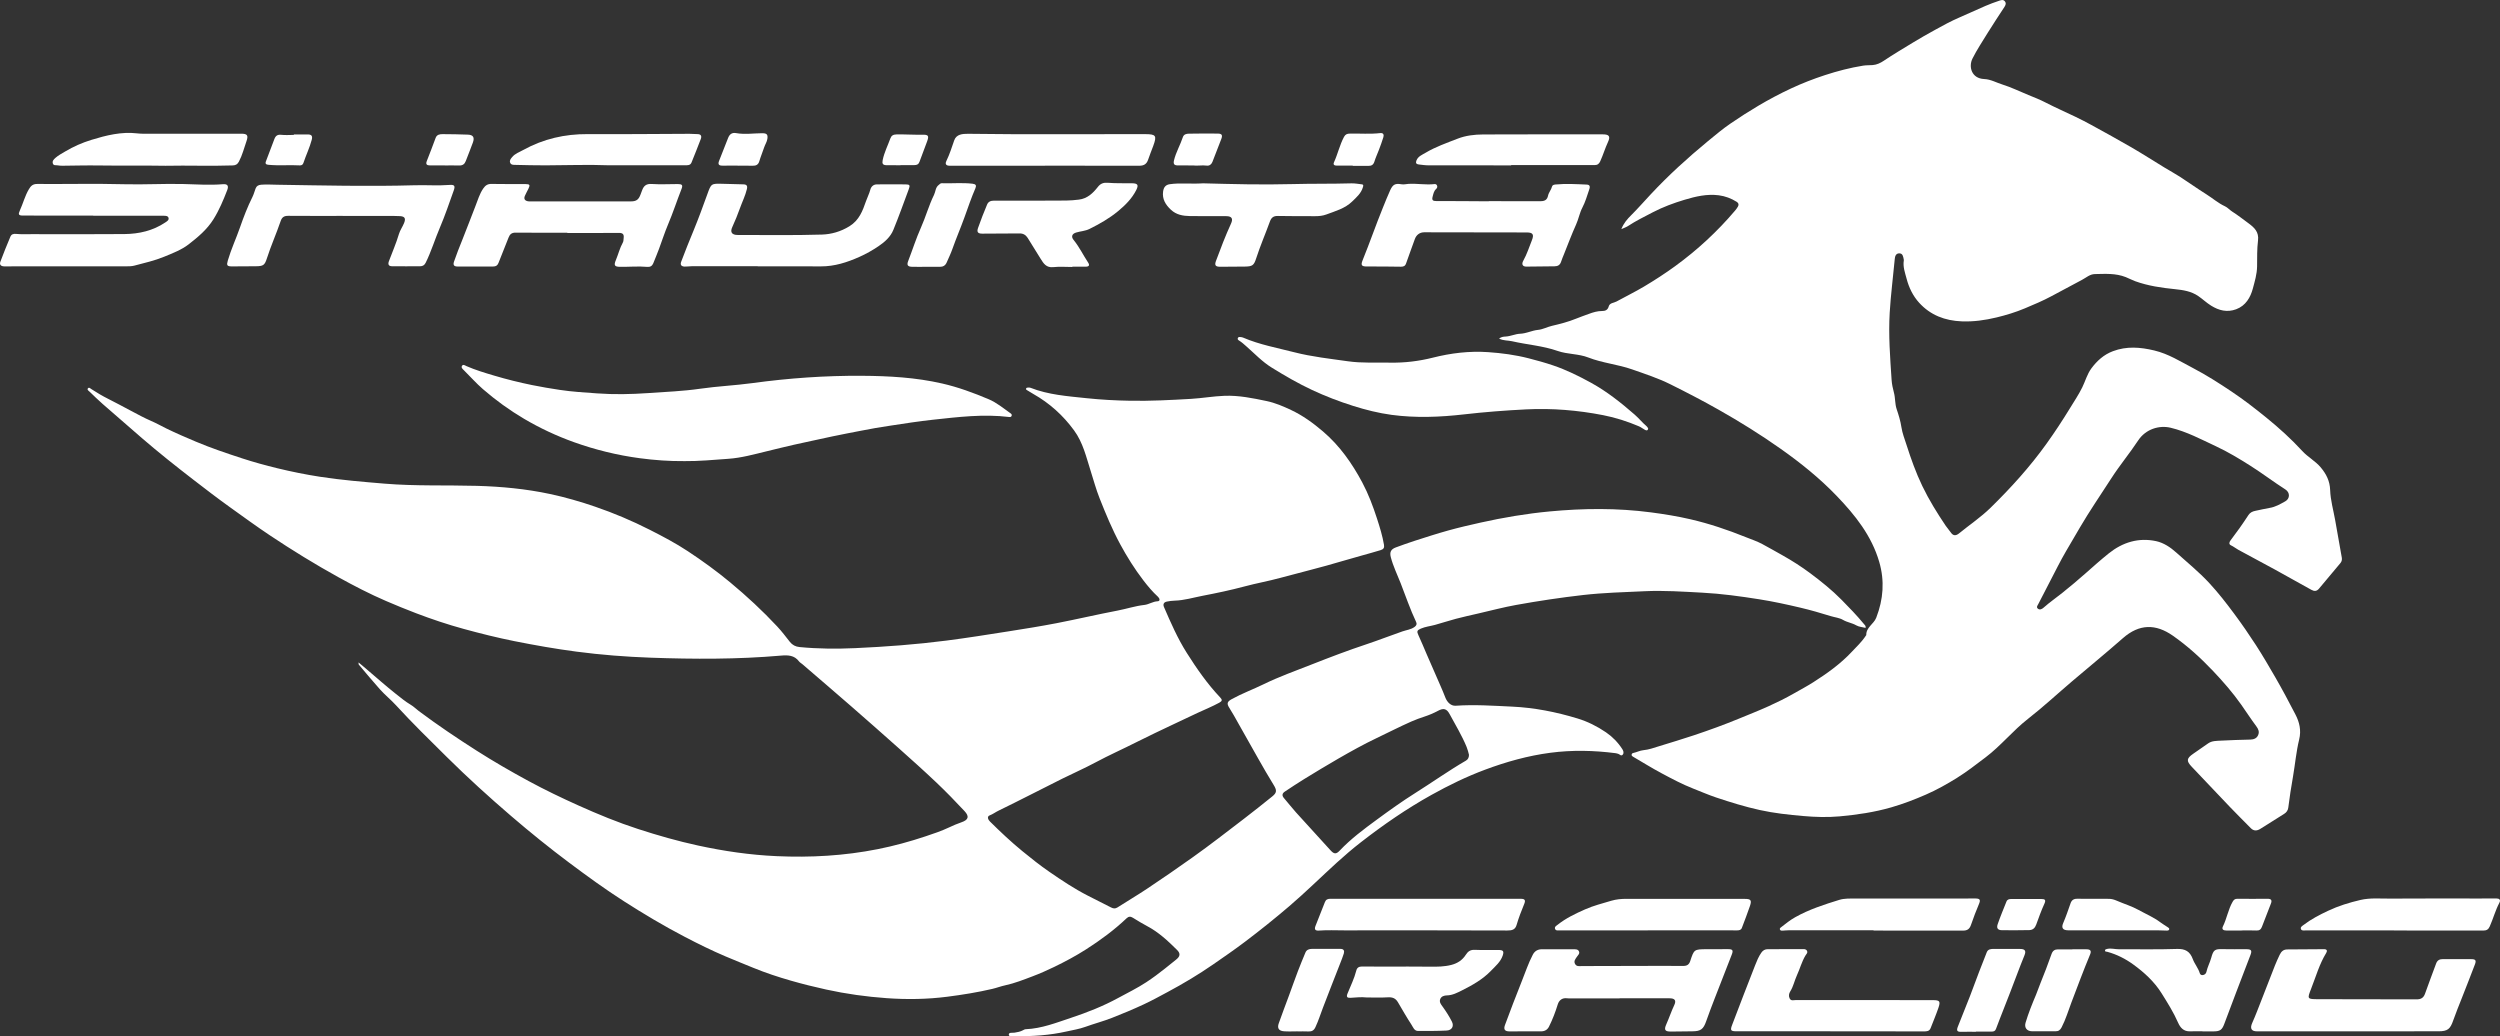 <?xml version="1.0" encoding="UTF-8"?>
<svg id="Layer_1" data-name="Layer 1" xmlns="http://www.w3.org/2000/svg" viewBox="0 0 1889.8 783.4">
  <rect x="0" y="0" width="1889.8" height="783.4" fill="#333333" stroke="none"/>
  <defs>
    <style>
      .cls-1 {
        fill: #fff;
      }
    </style>
  </defs>
  <g>
    <path class="cls-1" d="m271.08,500.77c2.27,1.91,4.13,3.48,5.98,5.05,7.31,6.21,14.48,12.6,21.99,18.55,3.73,2.96,7.44,6.03,11.59,8.49,2.13,1.26,3.91,3.12,5.92,4.61,14.18,10.6,28.84,20.47,43.77,29.99,12.78,8.15,25.9,15.72,39.2,22.93,12.33,6.68,24.98,12.76,37.8,18.52,14.77,6.64,29.71,12.79,45.08,17.78,14.85,4.82,29.87,9.12,45.19,12.45,19.63,4.27,39.37,7.15,59.43,8.05,25.71,1.16,51.2-.27,76.52-5.3,12.27-2.44,24.27-5.74,36.08-9.68,5.95-1.98,11.96-3.99,17.72-6.71,2.95-1.39,6.1-2.78,9.29-3.86,5.44-1.84,6.29-4.4,2.46-8.51-6.86-7.37-13.9-14.6-21.2-21.54-9.29-8.82-18.84-17.36-28.4-25.89-11.92-10.64-23.9-21.19-35.94-31.69-12.29-10.71-24.68-21.3-37.03-31.94-.83-.71-1.88-1.25-2.52-2.09-3.58-4.74-8.39-4.85-13.75-4.38-32.8,2.85-65.67,2.74-98.52,1.56-18.7-.67-37.39-2.12-55.98-4.57-15.74-2.07-31.34-4.82-46.91-7.93-12.9-2.58-25.63-5.77-38.29-9.23-12.21-3.34-24.23-7.37-36.06-11.88-7.66-2.93-15.26-6.03-22.79-9.28-12.25-5.29-24.09-11.42-35.77-17.87-17.82-9.84-35.14-20.51-52.07-31.81-10.18-6.79-20.05-14.02-30-21.14-9.52-6.81-18.79-13.94-28.05-21.09-13.08-10.09-26.01-20.38-38.53-31.17-9.94-8.57-19.84-17.18-29.71-25.84-3.37-2.96-6.58-6.1-9.8-9.21-.72-.69-2.19-1.52-1.29-2.6.86-1.03,1.87.13,2.79.73,4.07,2.64,8.21,5.1,12.6,7.29,5.77,2.88,11.46,6,17.19,9.02,5.01,2.64,9.96,5.37,15.19,7.63,3.95,1.7,7.75,3.86,11.65,5.77,7.26,3.54,14.67,6.72,22.1,9.86,11.47,4.85,23.28,8.8,35.1,12.67,8.72,2.85,17.57,5.27,26.49,7.44,10.65,2.59,21.37,4.76,32.19,6.44,16.25,2.51,32.62,3.85,49,5.22,23.19,1.93,46.43,1.01,69.64,1.66,18.65.52,37.19,2.28,55.44,6.18,11.51,2.46,22.85,5.74,34.03,9.57,14.19,4.86,27.94,10.69,41.27,17.46,9.83,4.99,19.65,10.15,28.82,16.22,10.99,7.26,21.69,14.99,31.88,23.45,12.58,10.43,24.51,21.49,35.65,33.42,3.43,3.67,6.47,7.7,9.58,11.65,1.9,2.4,4.32,3.62,7.3,3.91,13.99,1.36,28.02,1.46,42.03.82,23.09-1.05,46.16-2.76,69.09-5.72,15.63-2.02,31.21-4.51,46.78-6.96,12.21-1.92,24.43-3.87,36.56-6.22,15.36-2.98,30.6-6.57,45.97-9.5,6.77-1.29,13.34-3.5,20.23-4.26,3.44-.38,6.36-2.6,10.03-2.77,2.15-.1,1.59-2.18.25-3.41-4.12-3.78-7.68-8.03-11.08-12.46-6.6-8.61-12.3-17.72-17.48-27.28-6.06-11.2-10.88-22.89-15.55-34.67-2.65-6.69-4.54-13.68-6.72-20.55-3.37-10.59-5.8-21.52-12.57-30.78-8.34-11.41-18.55-20.61-30.83-27.56-1.52-.86-2.99-1.81-4.49-2.71-.55-.33-1.26-.59-.95-1.43.22-.6.86-.67,1.38-.69.65-.03,1.36-.07,1.94.16,13.53,5.32,27.9,6.33,42.11,7.84,11.09,1.18,22.27,1.78,33.45,1.97,15.24.26,30.43-.55,45.64-1.42,8.54-.49,16.99-2.02,25.52-2.33,10.79-.39,21.28,1.76,31.81,3.98,6.55,1.38,12.65,4.03,18.45,6.76,8.67,4.07,16.57,9.77,23.99,16.09,12.71,10.84,22.06,24.11,29.83,38.69,4.64,8.7,8.07,17.86,11.11,27.22,2.13,6.56,4.16,13.11,5.31,19.92.38,2.27-.36,3.34-2.62,4.03-9.73,2.95-19.59,5.45-29.32,8.38-15.38,4.64-31,8.35-46.48,12.58-8.96,2.45-18.15,4.07-27.12,6.48-10.47,2.81-21.09,5.02-31.71,7.07-6.95,1.34-13.82,3.45-20.99,3.65-1.96.05-3.94.31-5.87.7-2.27.46-3.16,1.94-2.2,4.15,5.12,11.82,10.24,23.6,17.18,34.57,7.56,11.96,15.58,23.5,25.32,33.78,1.61,1.7,1.64,2.65-.63,3.9-5.26,2.89-10.81,5.11-16.22,7.63-6.34,2.95-12.66,5.93-18.96,8.95-9.06,4.33-18.17,8.56-27.12,13.1-10.43,5.3-21.13,10.02-31.45,15.56-8.17,4.38-16.69,8.12-25,12.24-8.12,4.02-16.17,8.18-24.27,12.25-8,4.02-15.97,8.08-24.03,11.98-2.23,1.08-4.16,2.59-6.55,3.5-2.34.89-1.2,3.29.16,4.63,7.85,7.78,15.89,15.36,24.45,22.37,6.68,5.47,13.44,10.85,20.56,15.74,9.35,6.43,18.79,12.75,28.92,17.92,5.84,2.98,11.73,5.89,17.55,8.91,1.69.88,3.16,1.15,4.9.04,7.44-4.76,15.05-9.26,22.4-14.15,11.65-7.74,23.15-15.7,34.55-23.81,13.02-9.26,25.62-19.07,38.3-28.77,7.37-5.64,14.64-11.43,21.87-17.26,3.52-2.84,3.4-4.71.91-8.71-4.04-6.5-7.81-13.17-11.61-19.82-5.09-8.91-10.14-17.84-15.12-26.8-2.17-3.9-4.32-7.79-6.72-11.56-2.17-3.4-1.54-4.75,1.97-6.68,7.69-4.23,15.93-7.26,23.79-11.1,11.96-5.85,24.49-10.3,36.84-15.16,13.59-5.35,27.25-10.55,41.13-15.16,9.11-3.02,18.05-6.56,27.13-9.7,3.08-1.07,6.42-1.35,9.18-3.39,1.34-.99,1.94-2.1,1.21-3.64-4.53-9.57-7.91-19.6-11.75-29.43-2.54-6.49-5.65-12.79-7.42-19.58-1-3.82.01-6.05,3.78-7.44,4.71-1.73,9.43-3.45,14.21-4.98,8.41-2.69,16.8-5.43,25.31-7.79,8.11-2.25,16.33-4.16,24.55-5.99,17.21-3.84,34.6-6.77,52.14-8.43,25.58-2.42,51.19-2.65,76.73.71,9.98,1.31,19.93,2.93,29.74,5.2,14.28,3.31,28.15,7.98,41.73,13.46,4.21,1.7,8.61,3.14,12.54,5.25,5.17,2.78,10.3,5.71,15.43,8.59,7.25,4.07,14.26,8.56,20.9,13.51,8.31,6.21,16.42,12.71,23.73,20.13,5.76,5.85,11.48,11.74,16.71,18.08.67.81,1.7,1.45,1.42,3.1-2.42-.62-5.07-.75-7.12-1.94-3.16-1.83-6.79-2.23-9.93-4.08-2.8-1.65-6.22-1.91-9.32-2.88-7.61-2.36-15.29-4.59-23.07-6.42-10.22-2.41-20.48-4.65-30.85-6.29-14.37-2.28-28.77-4.27-43.34-5.03-14.44-.76-28.87-1.77-43.34-1.09-15.53.72-31.09,1.11-46.56,2.87-16.95,1.93-33.82,4.48-50.6,7.5-9.57,1.72-18.99,4.23-28.48,6.42-5.74,1.32-11.49,2.58-17.18,4.08-5.27,1.39-10.45,3.14-15.71,4.58-3.57.98-7.29,1.33-10.75,2.83-2.87,1.24-3.15,2.08-1.82,4.93,2.22,4.75,4.17,9.62,6.26,14.42,3.48,7.99,6.99,15.96,10.46,23.96,1.22,2.8,2.44,5.6,3.51,8.46,1.52,4.07,4.49,6.76,7.94,6.52,14.25-.99,28.46.01,42.69.67,16.84.78,33.24,4.05,49.31,8.92,7.7,2.33,14.99,5.98,21.59,10.48,4.86,3.32,9.15,7.67,12.41,12.77.77,1.21,1.33,2.76.38,4.02-1.19,1.6-2.28-.08-3.41-.46-.72-.24-1.47-.45-2.22-.55-16.37-2.1-32.72-2.46-49.14-.3-17.01,2.24-33.36,6.82-49.38,12.8-14.04,5.24-27.44,11.77-40.53,19.06-18.75,10.44-36.3,22.55-53.22,35.69-6.32,4.9-12.4,10.12-18.27,15.45-12.04,10.95-23.63,22.42-36.01,33-10.87,9.29-22.04,18.25-33.46,26.88-7.85,5.93-15.95,11.51-24.03,17.1-11.07,7.65-22.59,14.54-34.46,20.89-5.97,3.2-11.91,6.47-18.05,9.33-7.9,3.68-15.93,7.05-24.05,10.22-6.63,2.59-13.49,4.38-20.17,6.8-4.5,1.63-9.32,2.38-14.02,3.44-12.89,2.93-26,3.72-39.17,3.63-1.65-.01-4.51.52-4.58-1.18-.08-1.97,2.75-1.27,4.34-1.53,2.18-.35,4.31-.73,6.29-1.78.67-.36,1.4-.8,2.12-.83,12.07-.47,23.21-4.93,34.41-8.65,12.2-4.05,24.21-8.8,35.59-15,7.08-3.86,14.33-7.38,21.08-11.81,5.01-3.28,9.79-6.85,14.47-10.59,2.7-2.16,5.4-4.37,8.13-6.52,3.12-2.46,3.51-4.6.75-7.35-6.9-6.85-13.99-13.48-22.72-18.07-3.64-1.92-7.16-4.07-10.66-6.25-1.76-1.1-3.22-1.07-4.73.36-9.4,8.92-19.79,16.58-30.67,23.53-7.72,4.93-15.81,9.26-24.08,13.27-5.4,2.62-10.9,5.05-16.47,7.15-6.72,2.53-13.45,5.22-20.52,6.74-3.31.71-6.45,1.93-9.76,2.71-11.2,2.63-22.49,4.43-33.9,5.91-15.31,1.98-30.65,2.19-45.92,1.11-15.36-1.09-30.67-3.2-45.8-6.53-8.98-1.97-17.9-4.19-26.7-6.72-9.61-2.76-19.14-5.9-28.45-9.72-6.94-2.85-13.92-5.63-20.83-8.57-10.55-4.48-20.8-9.54-30.95-14.84-15.81-8.25-31.11-17.36-46.1-26.97-14.08-9.02-27.59-18.86-40.99-28.87-15.15-11.32-29.83-23.2-44.17-35.51-16.68-14.32-32.95-29.1-48.58-44.58-12.98-12.85-26.06-25.61-38.4-39.08-3.84-4.2-8.28-7.76-12.06-11.97-5.52-6.15-10.78-12.53-16.12-18.84-.16-.18-.06-.58-.13-1.57Zm839.35,69.82c-.44-1.82-.95-3.92-1.79-5.97-3.54-8.62-8.39-16.56-12.79-24.73-2.28-4.25-4.63-4.85-8.86-2.56-3.23,1.75-6.7,3.2-10.08,4.31-3.39,1.12-6.8,2.34-10.02,3.76-8.88,3.92-17.52,8.38-26.29,12.55-9.87,4.7-19.4,10.03-28.87,15.47-8.71,5.01-17.3,10.24-25.87,15.49-4.95,3.03-9.77,6.26-14.61,9.46-2.01,1.33-2.4,2.94-.68,4.93,3.07,3.55,5.94,7.29,9.08,10.78,8.63,9.58,17.38,19.06,26.05,28.62,2.69,2.96,4.26,3.2,7.03.26,8.44-8.91,18.28-16.21,28.09-23.41,9.45-6.94,19.01-13.8,28.98-20.07,12.83-8.07,25.19-16.88,38.32-24.5,1.59-.93,2.26-2.3,2.32-4.39Z"/>
    <path class="cls-1" d="m1133.18,255.94c1.77-1.38,3.42-1.45,5.01-1.54,3.74-.21,7.29-1.98,10.85-2.11,4.8-.18,8.93-2.48,13.58-2.92,3.61-.34,6.89-2.21,10.47-3.04,6.24-1.45,12.52-3.06,18.42-5.49,3.15-1.3,6.35-2.36,9.52-3.55,3.33-1.25,6.57-2.21,10.17-2.2,2.23.01,4.14-.73,4.87-3.48.71-2.66,3.83-2.58,5.81-3.66,6.94-3.8,14.04-7.27,20.87-11.33,8.06-4.8,15.91-9.89,23.48-15.39,16.8-12.22,31.98-26.25,45.42-42.12.78-.92,1.49-1.91,2.08-2.95.84-1.46.55-2.68-.96-3.62-4.15-2.58-8.64-4.28-13.46-4.91-8.9-1.17-17.5.86-25.88,3.37-8.26,2.48-16.37,5.48-24.07,9.49-6.34,3.31-12.77,6.46-18.77,10.41-1.31.86-2.88,1.35-5,2.32,1.81-4.57,4.59-7.69,7.31-10.39,5.19-5.17,10-10.68,14.99-16.02,13.41-14.36,27.9-27.51,43.03-40,5.71-4.72,11.44-9.51,17.51-13.64,6.74-4.59,13.66-9.05,20.72-13.22,8.05-4.76,16.32-9.16,24.77-13.1,8.29-3.87,16.84-7.2,25.59-10.06,9.49-3.1,19.06-5.59,28.89-7.17,2.36-.38,4.81-.24,7.21-.43,3.15-.25,5.89-1.58,8.47-3.32,7.07-4.77,14.44-9.07,21.7-13.54,5.54-3.42,11.25-6.58,16.91-9.73,6.01-3.35,12.13-6.66,18.52-9.42,6.57-2.84,13.1-5.81,19.65-8.72,3.4-1.51,6.91-2.71,10.41-3.92,1.46-.51,3.03-1.03,4.24.46,1.2,1.47.51,2.95-.33,4.26-4.19,6.52-8.57,12.92-12.62,19.53-3.93,6.42-8.11,12.69-11.51,19.43-3.13,6.21-.73,15.13,8.83,15.52,4.91.2,9.2,2.71,13.78,4.14,6.76,2.11,13.13,5.28,19.68,7.94,4.36,1.76,8.79,3.53,13.02,5.71,7.31,3.78,14.88,7.06,22.29,10.64,4.13,1.99,8.21,4.07,12.23,6.28,10.22,5.63,20.47,11.22,30.55,17.08,8.38,4.87,16.53,10.12,24.8,15.16,3.93,2.4,8,4.58,11.86,7.08,6.6,4.28,12.99,8.89,19.67,13.05,4.76,2.97,8.98,6.75,14.15,9.12,2.01.92,3.49,2.76,5.43,3.98,4.29,2.72,8.3,5.89,12.4,8.9,4.36,3.21,7.95,6.52,7.14,12.95-.82,6.49-.61,13.12-.71,19.69-.09,5.77-1.78,11.33-3.22,16.71-1.77,6.59-5.34,12.91-12.6,15.6-6.82,2.53-12.98.97-18.99-2.76-3.47-2.16-6.38-4.99-9.73-7.27-5.25-3.58-11.33-4.52-17.4-5.14-10.26-1.04-20.42-2.49-30.17-6.02-2.44-.88-4.72-2.15-7.15-3.11-7.63-3.02-15.48-2.44-23.34-2.3-3.86.07-6.6,2.73-9.76,4.38-7.74,4.06-15.43,8.22-23.13,12.36-6.46,3.48-13.21,6.29-19.96,9.14-6.99,2.94-14.19,5.14-21.52,6.91-8.64,2.08-17.37,3.32-26.35,2.96-12.62-.51-23.6-4.67-32.14-14.07-4.68-5.14-7.71-11.42-9.48-18.17-1.18-4.5-2.9-8.96-2.11-13.79.05-.31-.02-.66-.09-.98-.43-2.04-.67-4.46-3.45-4.4-2.5.05-3.12,2.27-3.3,4.24-1.23,13.52-3.02,26.97-3.82,40.54-1,17.03.3,33.93,1.43,50.85.22,3.25.91,6.52,1.77,9.68,1.12,4.1.67,8.39,2.06,12.48,1.51,4.41,2.9,9,3.58,13.54.71,4.67,2.42,8.93,3.81,13.28,3.4,10.61,7.11,21.11,11.97,31.21,5.08,10.56,11.21,20.44,17.72,30.11,1.21,1.79,2.71,3.39,3.95,5.19,1.72,2.51,3.8,2.47,6.13.57,7.94-6.48,16.48-12.18,23.86-19.41,15.35-15.04,29.74-30.9,42.24-48.36,6.23-8.7,12.12-17.65,17.72-26.81,3.18-5.21,6.61-10.31,9.3-15.76,2.35-4.77,3.68-10.03,6.91-14.39,4.28-5.78,9.41-10.41,16.29-13,10.39-3.91,20.63-3.08,31.24-.55,10.76,2.57,19.82,8.36,29.35,13.34,10.06,5.26,19.63,11.38,29.04,17.68,9.17,6.14,17.91,12.9,26.47,19.86,9.58,7.79,18.71,16.06,27.08,25.17,4.23,4.6,9.94,7.57,13.96,12.41,4.12,4.96,6.83,10.17,7.06,17.12.25,7.57,2.44,15.08,3.78,22.62,1.69,9.48,3.38,18.96,5.03,28.44.25,1.45-.04,2.87-1.01,4.03-5.4,6.46-10.83,12.89-16.21,19.36-1.72,2.07-3.54,2.16-5.79.9-9.16-5.15-18.33-10.27-27.54-15.31-9.19-5.03-18.45-9.96-27.67-14.94-1.91-1.03-3.56-2.46-5.58-3.38-1.6-.73-1.41-2.27-.38-3.62,4.77-6.25,9.32-12.66,13.61-19.26,1.19-1.84,3.02-2.77,5.17-3.18,3.65-.71,7.27-1.65,10.94-2.24,4.34-.7,8.02-2.9,11.73-4.96,3.6-2,3.73-6.64.1-8.96-8.93-5.7-17.34-12.14-26.29-17.81-8.5-5.39-17.12-10.6-26.19-14.83-11.15-5.2-22.12-11.09-34.2-14-8.6-2.07-18.85.84-24.68,9.68-6.43,9.76-13.96,18.75-20.28,28.6-4.12,6.43-8.33,12.81-12.54,19.19-7.71,11.67-14.62,23.83-21.68,35.9-4.24,7.25-7.94,14.83-11.84,22.28-3.03,5.78-5.99,11.59-8.98,17.39-.64,1.24-1.89,2.62-.34,3.78,1.41,1.05,3.03.23,4.19-.81,4.45-3.99,9.4-7.35,14.05-11.09,6.05-4.87,12.03-9.83,17.82-14.98,5.71-5.08,11.42-10.14,17.37-14.93,10.55-8.48,22.62-12.15,35.89-9.3,5.65,1.22,10.82,4.65,15.27,8.67,8.37,7.55,17.14,14.65,24.84,22.96,6.94,7.48,13.15,15.52,19.2,23.68,5.59,7.54,10.94,15.29,16.04,23.17,5.15,7.95,9.92,16.14,14.66,24.34,5.35,9.27,10.37,18.72,15.28,28.21,2.99,5.78,4.52,11.91,2.81,18.91-2.25,9.22-3.06,18.78-4.68,28.16-1.34,7.77-2.6,15.54-3.55,23.36-.25,2.04-1.37,3.62-3.19,4.74-5.94,3.68-11.85,7.4-17.74,11.16-2.61,1.67-5.07,1.97-7.42-.42-5.3-5.38-10.67-10.69-15.89-16.14-9.61-10.03-19.14-20.14-28.7-30.22-4.23-4.46-4.01-6.35,1.09-9.87,3.78-2.61,7.53-5.27,11.32-7.87,2.87-1.97,6.29-1.85,9.51-2.04,7.43-.45,14.89-.58,22.34-.8,2.6-.08,4.82-.9,5.9-3.39,1.06-2.44.24-4.49-1.37-6.64-3.97-5.34-7.6-10.93-11.43-16.38-6.37-9.06-13.65-17.38-21.24-25.4-9.34-9.87-19.41-19.04-30.56-26.81-12.76-8.88-25.19-9-37.69,2-12.64,11.12-25.68,21.77-38.5,32.68-11.08,9.43-21.76,19.35-33.22,28.29-11.44,8.92-20.5,20.37-32.06,29.09-7.06,5.33-14.01,10.78-21.55,15.48-7.62,4.76-15.44,9.14-23.64,12.71-8.48,3.69-17.1,7.01-26.07,9.6-12.82,3.7-25.87,5.61-39.04,6.81-9.15.84-18.38.54-27.58-.26-11.03-.96-22.02-2.15-32.84-4.54-11.2-2.48-22.13-5.85-33.01-9.5-5.92-1.99-11.62-4.5-17.4-6.76-8.2-3.21-16.05-7.41-23.84-11.57-7.29-3.89-14.31-8.29-21.46-12.45-.6-.35-1.14-.68-1.11-1.45.03-.76.55-1.25,1.21-1.38,2.65-.53,4.98-1.88,7.83-2.14,3.96-.36,7.85-1.78,11.71-2.98,8.83-2.73,17.7-5.37,26.45-8.3,11.36-3.8,22.63-7.89,33.75-12.47,7.54-3.1,15.17-6.11,22.59-9.46,6.44-2.91,12.82-6.05,18.99-9.58,4.93-2.82,9.95-5.47,14.75-8.52,10.52-6.71,20.68-13.95,29.22-23.1,3.62-3.87,7.59-7.53,10.49-12.06.12-.18.38-.35.38-.53-.13-5.88,5.68-8.27,7.58-13.21,5.35-13.9,6.39-27.75,2.24-42.04-5.76-19.86-18.23-35.42-32.18-49.95-12.83-13.36-27.23-24.93-42.35-35.61-15.17-10.72-30.94-20.52-47.09-29.65-11.89-6.72-24.04-13.02-36.27-19.11-9.25-4.61-19.09-7.8-28.86-11.24-10.9-3.84-22.47-4.82-33.11-8.98-7.61-2.97-15.73-2.34-23.31-5-11.14-3.9-22.99-4.69-34.43-7.32-3.1-.71-6.46-.33-9.79-1.99Z"/>
    <path class="cls-1" d="m516.77,348.56c-10.51.1-21.91-.68-33.18-2.19-16.92-2.26-33.44-6.31-49.6-12.08-13.23-4.73-25.84-10.64-37.85-17.72-11.01-6.5-21.39-14.02-31.1-22.43-5.14-4.45-9.58-9.56-14.41-14.3-.86-.85-2.26-1.97-1.36-3.34.88-1.35,2.3-.19,3.26.22,6.82,2.98,13.95,5.11,21.05,7.22,9.41,2.8,18.94,5.17,28.59,7.14,6.97,1.43,13.99,2.58,21,3.65,9.28,1.41,18.71,1.95,28.1,2.63,12.91.95,25.88.68,38.74-.22,13.08-.91,26.2-1.41,39.24-3.29,13.09-1.89,26.37-2.46,39.48-4.25,27.5-3.76,55.07-5.71,82.83-5.53,20.39.13,40.56,1.23,60.58,5.81,12.24,2.8,23.81,7.08,35.26,11.92,6.06,2.56,11.11,6.85,16.46,10.6.66.46,1.18,1.01.87,1.91-.31.92-1.07,1-1.86.91-19.32-2.38-38.47-.01-57.63,2.06-10.87,1.18-21.66,2.88-32.47,4.52-7.25,1.1-14.49,2.27-21.64,3.74-7.26,1.49-14.58,2.71-21.83,4.32-9.71,2.16-19.47,4.14-29.18,6.34-6.92,1.57-13.8,3.28-20.69,4.96-9.54,2.32-19.09,4.98-28.93,5.66-10.92.76-21.83,1.87-33.7,1.75Z"/>
    <path class="cls-1" d="m1245.88,323.84c-.2,1.83-1.33,1.66-2.36,1.13-1.55-.8-2.91-1.98-4.5-2.66-8.75-3.73-17.72-6.64-27.12-8.47-19.24-3.76-38.66-5.35-58.14-4.39-15.72.78-31.45,1.99-47.13,3.79-18.21,2.09-36.57,2.8-54.75.35-9.76-1.32-19.43-3.74-28.95-6.74-10.65-3.36-21.02-7.35-31.08-12.05-10.52-4.92-20.59-10.77-30.5-16.9-7.24-4.47-12.96-10.61-19.24-16.12-1.73-1.52-3.42-3.07-5.38-4.29-.63-.39-1.36-.87-1.08-1.81.34-1.14,1.34-.96,2.18-.89.64.05,1.32.18,1.91.43,12.4,5.32,25.61,7.71,38.58,11.04,13.39,3.43,27.04,4.89,40.62,6.83,10.51,1.5,21.21.83,31.84,1.03,10.92.21,21.76-1.1,32.18-3.73,13.87-3.51,27.74-5.17,41.91-4.21,10.35.71,20.64,2.08,30.74,4.68,6.21,1.6,12.36,3.29,18.45,5.36,10.02,3.4,19.37,8.02,28.62,13.1,12.06,6.63,22.69,15.11,32.98,24.07,3.19,2.78,5.89,6.15,9.15,8.92.48.41.75,1.05,1.07,1.53Z"/>
  </g>
  <g>
    <path class="cls-1" d="m70.43,162.97c-17.64,0-35.28.03-52.92-.02-3.52,0-3.9-.79-2.48-3.89,2.4-5.26,3.8-10.93,6.78-15.98,1.51-2.57,3-4.04,6.36-4.02,22.02.16,44.06-.37,66.07.21,14.69.38,29.34-.51,44.01-.17,10.06.23,20.12,1,30.2.15,3.45-.29,4.6,1.12,3.34,4.39-2.94,7.6-6.04,15.08-10.42,22.09-4.89,7.82-11.73,13.51-18.74,18.95-5.41,4.2-12.02,6.67-18.38,9.32-7.28,3.02-14.96,4.74-22.55,6.76-2.16.57-4.34.57-6.52.57-26.63,0-53.26,0-79.89,0-3.93,0-7.86-.01-11.79.04-2.47.03-4.14-1.02-3.22-3.53,2.32-6.34,4.94-12.57,7.52-18.81.81-1.97,2.26-2.44,4.5-2.21,3.91.38,7.88.18,11.82.18,23.34,0,46.69.16,70.03-.07,10.98-.11,21.5-2.53,30.82-8.79,1.27-.85,2.94-1.79,2.41-3.5-.45-1.49-2.2-1.55-3.67-1.55-17.75,0-35.5,0-53.25,0,0-.03,0-.06,0-.09Z"/>
    <path class="cls-1" d="m428.87,175.91c-13.03,0-26.06.07-39.1-.05-2.91-.03-4.36,1.16-5.35,3.75-2.45,6.42-5.15,12.74-7.6,19.16-.76,1.98-2.03,2.68-3.98,2.68-8.97,0-17.95.04-26.92.02-2.76,0-3.59-1.15-2.71-3.73,1.88-5.48,4-10.86,6.18-16.23,3.46-8.48,6.57-17.1,9.96-25.61,1.81-4.55,3.12-9.33,5.97-13.45,1.55-2.23,3.26-3.49,6.2-3.42,8.62.19,17.25.04,25.87.12,3.14.03,3.45.69,2.04,3.55-.87,1.77-1.85,3.49-2.64,5.29-1.06,2.43.02,3.78,2.46,4.18.86.14,1.75.06,2.62.06,24.98,0,49.96,0,74.94,0,4.15,0,5.91-1.23,7.36-5.14.42-1.13.86-2.25,1.28-3.38,1.24-3.33,3.21-4.91,7.18-4.64,6.54.43,13.13.07,19.7.06,3.26,0,4,.75,2.86,3.66-3.51,8.95-6.47,18.09-10.23,26.95-2.55,6.03-4.52,12.3-6.82,18.44-1.38,3.67-2.87,7.29-4.35,10.92-.8,1.95-2.3,2.83-4.43,2.64-6.9-.62-13.8.04-20.69-.04-4.1-.05-4.79-1.14-3.15-5.04,1.86-4.42,2.96-9.14,5.32-13.38.55-.98.47-2.33.61-3.52.31-2.61-.68-3.73-3.5-3.7-13.03.11-26.06.05-39.09.05v-.18Z"/>
    <path class="cls-1" d="m1125.45,152.06c13.04,0,26.08-.03,39.12.02,3.04.01,4.98-.96,5.64-4.19.5-2.45,2.4-4.38,3-6.88.27-1.14,1.47-1.44,2.65-1.55,7.88-.76,15.76-.27,23.63.07,3.08.13,2.27,2.47,1.69,4.16-1.51,4.43-2.82,9.01-4.98,13.13-2.16,4.13-2.89,8.68-4.79,12.88-3.31,7.31-6.11,14.86-9.11,22.32-.78,1.93-1.61,3.84-2.24,5.82-.79,2.47-2.44,3.44-4.93,3.46-7.12.05-14.24.2-21.37.23-2.77,0-3.79-1.76-2.24-4.52,2.75-4.9,4.39-10.22,6.47-15.38,1.76-4.38.74-5.91-3.84-5.92-25.86-.03-51.72-.07-77.59-.12-3.3,0-5.92,1.94-7.06,5.16-2.18,6.14-4.48,12.23-6.61,18.38-.71,2.06-2.01,2.51-4.01,2.48-8.54-.14-17.08-.2-25.62-.17-3.95.01-4.77-.92-3.24-4.67,5.36-13.16,9.98-26.61,15.34-39.78,1.79-4.41,3.54-8.85,5.52-13.18,2.03-4.43,3.8-5.32,8.57-4.51,1.8.31,3.48-.19,5.21-.3,6.57-.41,13.12.92,19.69.16.83-.1,1.55.24,1.91,1.01.48,1.03.12,1.97-.66,2.68-1.75,1.59-2.09,3.74-2.66,5.87-.69,2.6.23,3.27,2.74,3.26,12.38-.02,24.76.1,37.14.17.88,0,1.75,0,2.63,0v-.08Z"/>
    <path class="cls-1" d="m572.74,201.24c-16.65,0-33.3,0-49.95.01-1.75,0-3.5.33-5.24.27-2.29-.07-3.57-1.14-2.65-3.62,3.01-8.08,6.27-16.06,9.55-24.04,3.61-8.8,6.88-17.74,10.11-26.69,3.05-8.46,2.94-8.49,11.76-8.23,5.14.15,10.29.33,15.43.41,2.62.04,3.48.98,2.82,3.68-1.19,4.93-3.46,9.44-5.16,14.17-1.77,4.92-3.69,9.75-5.89,14.51-1.79,3.87-.18,5.91,4.07,5.91,21.25,0,42.52.36,63.76-.3,7.1-.22,14.19-2.24,20.74-6.28,7.47-4.61,10-11.71,12.58-19.08,1.01-2.89,2.43-5.6,3.23-8.59.62-2.32,2.31-3.98,5.01-3.99,7.18-.02,14.36-.09,21.54,0,3.32.04,3.64.6,2.46,3.77-3.81,10.23-7.46,20.51-11.6,30.61-2.19,5.35-6.48,9.15-11.29,12.4-4.55,3.07-9.29,5.76-14.27,7.98-9.32,4.16-18.91,7.3-29.32,7.23-15.89-.11-31.77-.03-47.66-.03,0-.04,0-.07,0-.11Z"/>
    <path class="cls-1" d="m259.06,163.2c-13.69,0-27.38.07-41.07-.05-3.07-.03-4.79.88-5.83,3.94-3.22,9.48-7.34,18.64-10.4,28.19-1.68,5.25-2.77,5.96-8.48,5.99-6.01.04-12.01.11-18.02.11-3.69,0-4.08-.87-3.07-4.35,2.51-8.61,6.31-16.74,9.25-25.19,2.7-7.74,5.69-15.55,9.4-22.97,1.02-2.04,1.57-4.31,2.4-6.45.76-1.95,2.19-2.64,4.33-2.8,4.04-.3,8.04-.03,12.07.03,34.6.53,69.22,1.4,103.81.39,8.84-.26,17.66.44,26.48-.25,3.68-.29,4.28.81,3.07,4.17-3.38,9.42-6.57,18.96-10.48,28.1-3.77,8.8-6.49,18.01-10.76,26.6-.93,1.87-2.29,2.6-4.14,2.61-7.12.04-14.24.07-21.35-.01-2.53-.03-3.15-1.47-2.29-3.79,2.55-6.86,5.51-13.56,7.6-20.61.85-2.86,2.74-5.42,3.88-8.27,1.36-3.39.63-4.97-3.03-5.21-3.6-.24-7.22-.13-10.84-.14-10.84-.01-21.69,0-32.53,0,0-.01,0-.03,0-.04Z"/>
    <path class="cls-1" d="m909.08,138.57c22.02.58,44.91,1.22,67.79.59,14.89-.41,29.78-.12,44.67-.56,2.59-.08,5.21.45,7.81.73,1.55.17,1.2,1.14.91,2.17-1.33,4.67-4.94,7.7-8.18,10.86-5.39,5.26-12.62,7.2-19.45,9.76-2.7,1.01-5.52,1.3-8.39,1.29-9.42-.05-18.84.06-28.25-.16-3.32-.08-4.96,1.21-6.05,4.22-3.38,9.33-7.34,18.43-10.39,27.89-1.71,5.3-2.89,6.05-8.46,6.15-6.24.11-12.47.14-18.71.14-3.6,0-4.41-1.13-3.2-4.41,3.52-9.51,7.14-18.97,11.36-28.19,1.73-3.77.62-5.62-3.58-5.65-9.2-.05-18.4.08-27.6-.08-5.18-.09-10.15-.93-14.24-4.76-4.05-3.8-6.69-8.03-5.91-13.8.41-3,1.75-5.05,5.06-5.52,7.97-1.14,15.97-.05,24.81-.64Z"/>
    <path class="cls-1" d="m810.6,201.82c-4.8,0-9.65-.41-14.4.11-5.22.57-7.32-2.67-9.52-6.24-3.26-5.3-6.51-10.62-9.85-15.87-1.36-2.14-3.32-3.38-6.02-3.36-9.42.09-18.84.11-28.25.16-3.26.02-4.35-1.11-3.26-4.23,2.09-5.99,4.41-11.9,6.86-17.75.83-1.98,2.49-2.96,4.98-2.95,18.3.08,36.6.02,54.9-.09,3.16-.02,6.33-.33,9.48-.7,6.37-.75,10.66-4.83,14.36-9.57,2.04-2.62,4.26-3.42,7.61-3.15,6.06.48,12.18.28,18.28.36,4.34.06,5.06,1.35,3.13,5.16-3.27,6.45-8.22,11.36-13.72,15.92-6.61,5.49-13.98,9.64-21.62,13.45-3.23,1.61-6.77,1.7-10.11,2.72-3.09.94-3.93,3.1-1.88,5.61,4.31,5.29,7.25,11.45,10.98,17.1,1.27,1.92.72,3.1-1.75,3.08-3.4-.03-6.79,0-10.19,0,0,.08,0,.15,0,.23Z"/>
    <path class="cls-1" d="m789.92,125.29c-23.98,0-47.95,0-71.93,0-2.73,0-3.79-1.16-2.6-3.61,2.44-5.03,4.1-10.3,5.92-15.56,1.62-4.69,6.28-4.99,10.49-4.98,12.69.03,25.39.32,38.08.33,31.86.03,63.73-.05,95.59-.07,8.4,0,9.16,1.07,6.29,8.9-1.28,3.49-2.7,6.93-3.89,10.46-1.1,3.28-3.21,4.55-6.67,4.53-23.76-.09-47.52-.05-71.29-.05v.04Z"/>
    <path class="cls-1" d="m125.33,125.31c-17.04-.29-33.8.02-50.56-.23-9.18-.14-18.4.12-27.6.2-1.2,0-2.42-.07-3.59-.29-1.3-.25-3.11.37-3.65-1.48-.54-1.86.73-3.08,1.99-4.18,2.23-1.96,4.83-3.32,7.37-4.83,6.23-3.72,12.86-6.63,19.68-8.73,11.28-3.46,22.76-6.37,34.81-4.94,2.71.32,5.47.27,8.21.27,23.45,0,46.9-.02,70.35-.03,4.72,0,5.52,1.28,3.93,5.81-1.8,5.12-3.08,10.41-5.66,15.27-1.07,2.02-2.37,2.82-4.61,2.9-16.98.59-33.96-.1-50.67.26Z"/>
    <path class="cls-1" d="m1142.31,125.01c-20.81,0-41.63.02-62.44-.03-2.5,0-5-.39-7.5-.67-1.91-.21-2.35-1.26-1.66-3,1.26-3.17,4.27-4.25,6.86-5.8,7.63-4.57,16.05-7.45,24.26-10.67,6.1-2.39,12.75-3.17,19.32-3.2,30.13-.12,60.25-.09,90.38-.08,4.8,0,5.99,1.45,3.99,5.76-2.22,4.78-3.69,9.82-5.87,14.6-.86,1.89-2.02,2.89-4.25,2.88-21.03-.06-42.06-.03-63.08-.03,0,.08,0,.17,0,.25Z"/>
    <path class="cls-1" d="m458.84,124.91c-13.29-.54-29.82-.01-46.36.08-7.66.05-15.32-.2-22.98-.35-1.52-.03-3.23.08-3.89-1.73-.61-1.68.48-2.87,1.47-4.09,2.24-2.77,5.56-3.84,8.5-5.47,15.15-8.38,31.39-12.08,48.71-11.97,25.62.16,51.25-.15,76.88-.23,1.97,0,3.94.22,5.91.22,2.79,0,3.55,1.39,2.62,3.81-2.28,5.92-4.58,11.82-6.98,17.69-.93,2.28-3.11,2.06-5.09,2.06-18.51,0-37.02,0-58.78,0Z"/>
    <path class="cls-1" d="m699.85,201.69c-3.51,0-7.01.09-10.52-.02-3.31-.1-3.95-1.42-2.8-4.39,3.23-8.35,5.93-16.93,9.57-25.08,3.65-8.18,5.99-16.86,9.95-24.9,1.23-2.5,1.03-5.67,3.62-7.55.7-.51,1.23-1.28,2.22-1.24,7.75.27,15.5-.54,23.26.37,2.56.3,3.08,1.35,2.19,3.41-3.09,7.13-5.59,14.51-8.2,21.79-2.92,8.12-6.34,16.03-9.21,24.15-1.23,3.49-2.86,6.85-4.34,10.25-.98,2.26-2.74,3.27-5.21,3.23-3.5-.06-7.01-.02-10.52-.01Z"/>
    <path class="cls-1" d="m1022.58,125.2c-4.04,0-8.08.03-12.12-.01-1.67-.02-2.96-.58-2.04-2.58,2.86-6.25,4.28-13.05,7.55-19.15,1.04-1.95,2.34-2.43,4.44-2.47,7.64-.15,15.3.5,22.93-.38,2.42-.28,2.93,1.26,2.38,3.1-.97,3.23-2.18,6.4-3.36,9.56-1.11,2.97-2.49,5.84-3.41,8.86-.75,2.43-2.17,3.3-4.57,3.26-3.94-.07-7.87-.02-11.81-.02,0-.05,0-.11,0-.16Z"/>
    <path class="cls-1" d="m557.67,125.19c-3.83,0-7.66-.05-11.49.02-2.67.04-3.7-.89-2.62-3.59,2.31-5.76,4.54-11.55,6.82-17.32,1.08-2.75,2.85-4.25,6.04-3.68,6.51,1.16,13.05.15,19.58.09,3.53-.03,4.58.84,4.07,4.25-.35,2.35-1.7,4.24-2.42,6.41-1.16,3.51-2.62,6.94-3.66,10.48-.81,2.75-2.53,3.52-5.15,3.44-3.72-.11-7.44-.03-11.16-.03,0-.03,0-.05,0-.08Z"/>
    <path class="cls-1" d="m901.65,125.06c-3.82,0-7.65.05-11.47-.02-2.49-.04-3.4-1.01-2.75-3.77,1.47-6.19,4.75-11.65,6.73-17.62.71-2.15,2.65-2.57,4.51-2.6,7.32-.11,14.64-.18,21.96-.07,3.02.05,3.67,1.19,2.59,4.05-2.19,5.81-4.44,11.6-6.73,17.38-.76,1.9-2.28,3.07-4.36,2.78-3.51-.48-6.99.34-10.48-.14Z"/>
    <path class="cls-1" d="m336.25,125.04c-3.72,0-7.44.01-11.15,0-2.36,0-3.52-.71-2.43-3.41,2.32-5.76,4.46-11.59,6.64-17.4.97-2.58,3.2-2.84,5.4-2.83,6.34.03,12.69.12,19.02.38,3.95.16,5.14,2.07,3.75,5.92-1.69,4.73-3.63,9.37-5.4,14.07-.89,2.35-2.44,3.41-5.01,3.33-3.61-.13-7.22-.03-10.83-.03,0,0,0-.01,0-.02Z"/>
    <path class="cls-1" d="m680.7,124.91c-3.5,0-6.99.05-10.49-.02-2.92-.06-3.53-1.16-2.96-3.95,1.18-5.72,3.83-10.89,5.8-16.31.78-2.15,2.14-2.98,4.72-3.02,6.49-.11,12.96.35,19.44.22,4.49-.09,5.18.76,3.65,4.95-1.9,5.23-3.93,10.41-5.84,15.64-.68,1.86-2.03,2.4-3.83,2.39-3.5-.03-7,0-10.49,0,0,.03,0,.06,0,.09Z"/>
    <path class="cls-1" d="m222.09,101.66c3.49,0,6.98.05,10.47-.02,2.99-.06,3.85,1.16,3.09,4.04-1.59,6.02-4.34,11.62-6.29,17.5-.44,1.33-1.39,1.92-2.75,1.84-7.85-.45-15.72.32-23.57-.43-1.79-.17-2.78-.65-2.03-2.61,2.13-5.61,4.29-11.2,6.38-16.83.92-2.47,2.34-3.57,5.2-3.24,3.13.36,6.33.08,9.5.08,0-.11,0-.22,0-.33Z"/>
  </g>
  <g>
    <path class="cls-1" d="m1224.26,754.72c-12.27,0-24.55,0-36.82,0-.98,0-1.98.02-2.95-.11-3.41-.45-5.96,1.37-6.96,4.65-1.76,5.75-3.92,11.36-6.59,16.74-1.2,2.42-3.25,3.64-6.13,3.61-7.89-.07-15.78.05-23.67.04-3.72,0-4.75-1.49-3.43-5,4.08-10.85,8.1-21.73,12.46-32.47,2.79-6.87,5.05-13.94,8.52-20.54,1.52-2.89,3.88-4.08,6.94-4.09,7.88-.04,15.77-.05,23.65.02,1.59.01,3.53-.19,4.32,1.64.73,1.68-.77,2.8-1.59,4.05-1.08,1.62-2.57,3.21-1.41,5.36,1.18,2.18,3.23,1.65,5.23,1.64,13.59-.09,27.18-.08,40.77-.1,11.93-.02,23.87-.09,35.8,0,2.86.02,4.42-1.02,5.31-3.75,2.87-8.8,2.94-8.8,12.22-8.9,5.48-.06,10.96-.04,16.44-.03,3.34,0,3.97.84,2.76,3.99-4.25,11.02-8.6,22-12.86,33.01-2.24,5.8-4.47,11.6-6.52,17.47-2.12,6.07-4.13,7.61-10.52,7.64-5.37.03-10.74.15-16.11.18-4.65.03-5.37-1.33-3.5-5.54,2.12-4.78,3.78-9.75,6.01-14.5,1.64-3.49.41-5.1-3.55-5.1-12.6-.01-25.21,0-37.81,0v.1Z"/>
    <path class="cls-1" d="m1774.89,779.62c-22.89,0-45.78,0-68.68,0-4.45,0-5.55-2.24-3.7-6.38,2.61-5.85,4.85-11.87,7.19-17.83,3.35-8.53,6.62-17.1,9.99-25.63,1.08-2.72,2.3-5.39,3.57-8.04,1.26-2.64,2.93-4.01,5.73-4.04,9.3-.09,18.59-.16,27.89-.19,2.07,0,2.56,1.19,1.57,2.8-5.2,8.47-7.85,18.01-11.44,27.14-3.05,7.75-2.97,7.84,5.48,7.86,24.75.06,49.51.03,74.26.13,3.29.01,5.27-1.13,6.4-4.35,2.65-7.62,5.6-15.13,8.35-22.71.88-2.44,2.55-3.37,5.01-3.36,7.23.03,14.46,0,21.68.03,3.08.02,3.8.9,2.68,3.88-3.19,8.47-6.56,16.88-9.84,25.31-2.22,5.69-4.59,11.33-6.59,17.1-2.27,6.58-4.18,8.23-11.19,8.24-22.79.03-45.57.01-68.36.01v.02Z"/>
    <path class="cls-1" d="m1383.57,779.57c-23.55,0-47.11,0-70.66,0-4.75,0-5.17-.64-3.46-5.08,5.72-14.89,11.34-29.82,17.22-44.65,1.31-3.32,2.65-6.7,4.75-9.69,1.25-1.78,2.75-2.65,4.93-2.65,8.54.03,17.08-.01,25.62-.02,1.4,0,3-.33,3.89,1.12.95,1.56-.42,2.57-1.13,3.77-2.8,4.72-4.17,10.06-6.45,15-1.82,3.96-2.62,8.32-4.99,12.06-1.02,1.62-1.37,3.54-.43,5.34,1.07,2.06,3.02,1.19,4.71,1.19,10.63-.01,21.25-.02,31.88-.01,23.88.02,47.77.02,71.65.07,5.21.01,5.9.85,4.19,5.85-1.76,5.16-3.92,10.19-5.88,15.28-.95,2.47-3.02,2.51-5.17,2.51-11.94-.03-23.88-.04-35.83-.05-11.61,0-23.23,0-34.84,0v-.04Z"/>
    <path class="cls-1" d="m1077.61,679.42c23.99,0,47.97,0,71.96,0,3.05,0,3.8,1.01,2.64,3.84-2.15,5.25-4.22,10.52-5.8,15.97-1.04,3.57-3.51,4.18-7.06,4.16-41.07-.16-82.15-.13-123.22-.1-6.34,0-12.68-.33-19.03.15-2.93.22-3.7-.86-2.68-3.53,2.32-6.02,4.77-11.99,7.11-18,.76-1.94,2.11-2.5,4.1-2.5,23.99.04,47.98.03,71.97.03v-.02Z"/>
    <path class="cls-1" d="m1664.91,779.58c-3.18,0-6.36-.07-9.53.02-4.68.13-7.22-2.69-8.9-6.5-3.45-7.83-7.97-15.05-12.5-22.27-5.54-8.84-13.13-15.76-21.44-21.79-5.9-4.28-12.48-7.62-19.63-9.56-.67-.18-1.74.08-1.69-1.02.05-.93,1.03-1.02,1.75-1.18,2.85-.64,5.66.28,8.51.27,14.69-.05,29.38.29,44.05-.22,6.35-.22,9.92,1.86,12.07,7.72,1.34,3.65,4.09,6.71,5.22,10.55.3,1.03,1.17,1.64,2.28,1.5,1.46-.18,2.49-1.14,2.78-2.48.79-3.67,2.63-6.95,3.61-10.53,1.67-6.1,2.68-6.79,8.82-6.61,5.91.17,11.83,0,17.75.05,3.73.03,4.41.91,3.13,4.31-3.53,9.4-7.19,18.75-10.77,28.13-3.04,7.97-6.07,15.94-9.02,23.94-1.67,4.53-3.15,5.69-7.96,5.73-1.42.01-2.85,0-4.27,0-1.42,0-2.85,0-4.27,0v-.06Z"/>
    <path class="cls-1" d="m1416.25,703.22c-21.47,0-42.94,0-64.41.01-1.42,0-2.84.18-4.26.26-.78.04-1.63.07-2.05-.71-.47-.89.28-1.43.87-1.89,3.42-2.68,6.79-5.38,10.62-7.54,10.54-5.93,21.97-9.6,33.41-13.14,3.77-1.16,8.03-.97,12.06-.98,27.39-.06,54.78-.01,82.17,0,2.95,0,5.9-.12,8.85-.04,3.22.08,3.69,1.1,2.5,3.98-2.16,5.25-4.29,10.53-6.08,15.91-1.03,3.1-2.74,4.39-5.98,4.38-22.57-.06-45.13-.03-67.7-.03,0-.06,0-.13,0-.19Z"/>
    <path class="cls-1" d="m1809.63,703.33c-22.34,0-44.67,0-67.01,0-1.18,0-2.69.34-3.25-.94-.67-1.54.8-2.34,1.81-3.11,5.74-4.41,12.13-7.71,18.65-10.79,7.83-3.7,16.06-6.23,24.47-8.19,7.44-1.74,15.05-.97,22.57-1.03,22.45-.17,44.9-.06,67.34-.07,4.27,0,8.53-.04,12.8-.04,2.28,0,3.52.98,2.32,3.26-3.02,5.72-4.66,11.99-7.27,17.87-.98,2.21-2.32,3.14-4.75,3.13-22.56-.06-45.11-.04-67.67-.04v-.06Z"/>
    <path class="cls-1" d="m1245.6,703.31c-22.22,0-44.45,0-66.67-.01-1.27,0-2.9.37-3.44-1.18-.54-1.54.93-2.27,1.95-3.07,6.27-4.97,13.37-8.36,20.66-11.6,6.43-2.86,13.16-4.52,19.81-6.53,3.79-1.14,7.71-1.48,11.69-1.47,29.79.04,59.57.03,89.36.04,4.49,0,5.33.99,3.88,5.3-1.88,5.59-4.04,11.08-6.12,16.6-.59,1.57-1.92,1.89-3.47,1.89-22.55-.02-45.09-.01-67.64-.01,0,.02,0,.04,0,.05Z"/>
    <path class="cls-1" d="m980.79,779.62c-3.39,0-6.8.2-10.18-.05-3.94-.29-5.27-2.3-3.97-6.02,2.45-7,5.13-13.93,7.69-20.89,2.25-6.13,4.41-12.3,6.73-18.4,1.82-4.79,3.79-9.52,5.76-14.25.88-2.12,2.85-2.71,4.87-2.73,7.23-.07,14.45-.01,21.68.01,2.47,0,3.04,1.54,2.43,3.54-.77,2.51-1.77,4.94-2.72,7.39-4.35,11.19-8.79,22.34-13.05,33.57-1.86,4.9-3.43,9.89-5.66,14.66-1.17,2.51-2.75,3.39-5.37,3.25-2.73-.15-5.47-.03-8.21-.03,0-.02,0-.03,0-.05Z"/>
    <path class="cls-1" d="m1493.64,779.95c-3.61,0-7.22-.09-10.82.03-3.3.1-4.07-.73-2.87-3.82,3.01-7.72,6.17-15.37,9.17-23.09,2.37-6.1,4.57-12.26,6.9-18.37,1.9-4.98,3.83-9.95,5.82-14.89.95-2.37,3.17-2.49,5.26-2.51,6.67-.04,13.33,0,20,.04,3.57.02,4.62,1.36,3.27,4.73-2.04,5.06-4.06,10.12-5.95,15.24-3.16,8.59-6.57,17.08-9.88,25.61-1.93,4.97-3.91,9.91-5.75,14.91-.63,1.7-1.81,1.97-3.33,1.97-3.94-.03-7.88,0-11.82,0,0,.05,0,.1,0,.16Z"/>
    <path class="cls-1" d="m1566.53,717.58c3.51,0,7.01,0,10.52,0,3.22,0,4.05,1.14,2.87,3.99-4.98,11.98-9.51,24.12-14.11,36.25-2.39,6.28-4.27,12.78-7.41,18.79-1.08,2.06-2.34,2.97-4.56,2.96-5.91-.04-11.83.02-17.74-.01-3.95-.02-6.06-2.73-4.93-6.5,2.16-7.21,4.97-14.18,7.9-21.11,1.19-2.81,2.09-5.72,3.27-8.55,3.05-7.33,5.79-14.79,8.47-22.27.89-2.47,2.41-3.49,4.89-3.48,3.61.02,7.23,0,10.84,0,0-.02,0-.05,0-.07Z"/>
    <path class="cls-1" d="m1600.16,703.24c-12.26,0-24.53,0-36.79,0-3.96,0-5.33-1.8-3.78-5.41,2.11-4.92,3.83-9.97,5.59-15.02.83-2.37,2.38-3.45,4.95-3.42,8,.09,15.99.07,23.99.06,2.12,0,4.04.56,6,1.42,5.46,2.39,11.28,4.09,16.44,6.97,5.48,3.05,11.33,5.47,16.4,9.28,1.83,1.38,3.82,2.54,5.72,3.81.54.36,1.24.78,1.11,1.49-.17.92-1.09,1.04-1.84,1.03-2.19-.02-4.38-.19-6.57-.19-10.41-.02-20.82-.01-31.22-.01Z"/>
    <path class="cls-1" d="m1694.45,703.4c-3.83,0-7.66,0-11.48,0-2.15,0-3.76-.79-2.61-3.12,2.96-6,3.96-12.73,7.31-18.59.89-1.56,1.77-2.29,3.51-2.28,7.66.05,15.32.08,22.98,0,2.67-.03,3.42,1.12,2.53,3.46-2.25,5.93-4.6,11.81-6.86,17.74-.76,2.01-1.97,2.89-4.22,2.78-3.71-.18-7.44-.05-11.16-.05,0,.02,0,.04,0,.06Z"/>
    <path class="cls-1" d="m1531.69,679.58c3.83,0,7.66-.02,11.49,0,2.52.01,3.58.59,2.24,3.51-2.35,5.15-4.28,10.49-6.2,15.82-.94,2.6-2.57,4.12-5.25,4.17-6.89.12-13.79.18-20.68.08-3.1-.05-4.24-1.51-3.2-4.55,1.99-5.78,4.37-11.42,6.63-17.1.67-1.69,2.14-1.97,3.79-1.94,3.72.06,7.44.02,11.16.02,0,0,0,0,0-.01Z"/>
    <path class="cls-1" d="m1033.32,754.01c-4.75-.51-8.67.09-12.6.27-2.41.11-3.11-.73-2.12-3.2,2.33-5.78,5.14-11.39,6.68-17.48.55-2.2,2.09-2.97,4.14-2.98,6.1,0,12.2.05,18.3.06,11.07.01,22.13-.11,33.2.05,5.47.08,10.87.04,16.21-1.34,4.65-1.2,8.36-3.65,10.92-7.68,1.6-2.52,3.48-3.84,6.68-3.7,6.01.26,12.04.05,18.06.1,3.49.03,4.24.93,3.15,4.19-1.62,4.84-5.51,8.05-8.89,11.56-6.24,6.47-14,10.85-21.9,14.8-3.47,1.73-7.14,3.7-11.36,3.78-2.06.04-4.32.65-5.13,2.91-.78,2.19.56,3.8,1.85,5.59,2.6,3.61,5.03,7.39,7.03,11.36,1.74,3.48-.08,6.52-4.01,6.71-7.18.35-14.37.33-21.56.32-2.95,0-3.78-2.88-5.01-4.74-3.61-5.52-6.87-11.26-10.22-16.95-1.87-3.18-4.29-3.97-7.94-3.73-5.4.35-10.85.09-15.48.09Z"/>
  </g>
</svg>